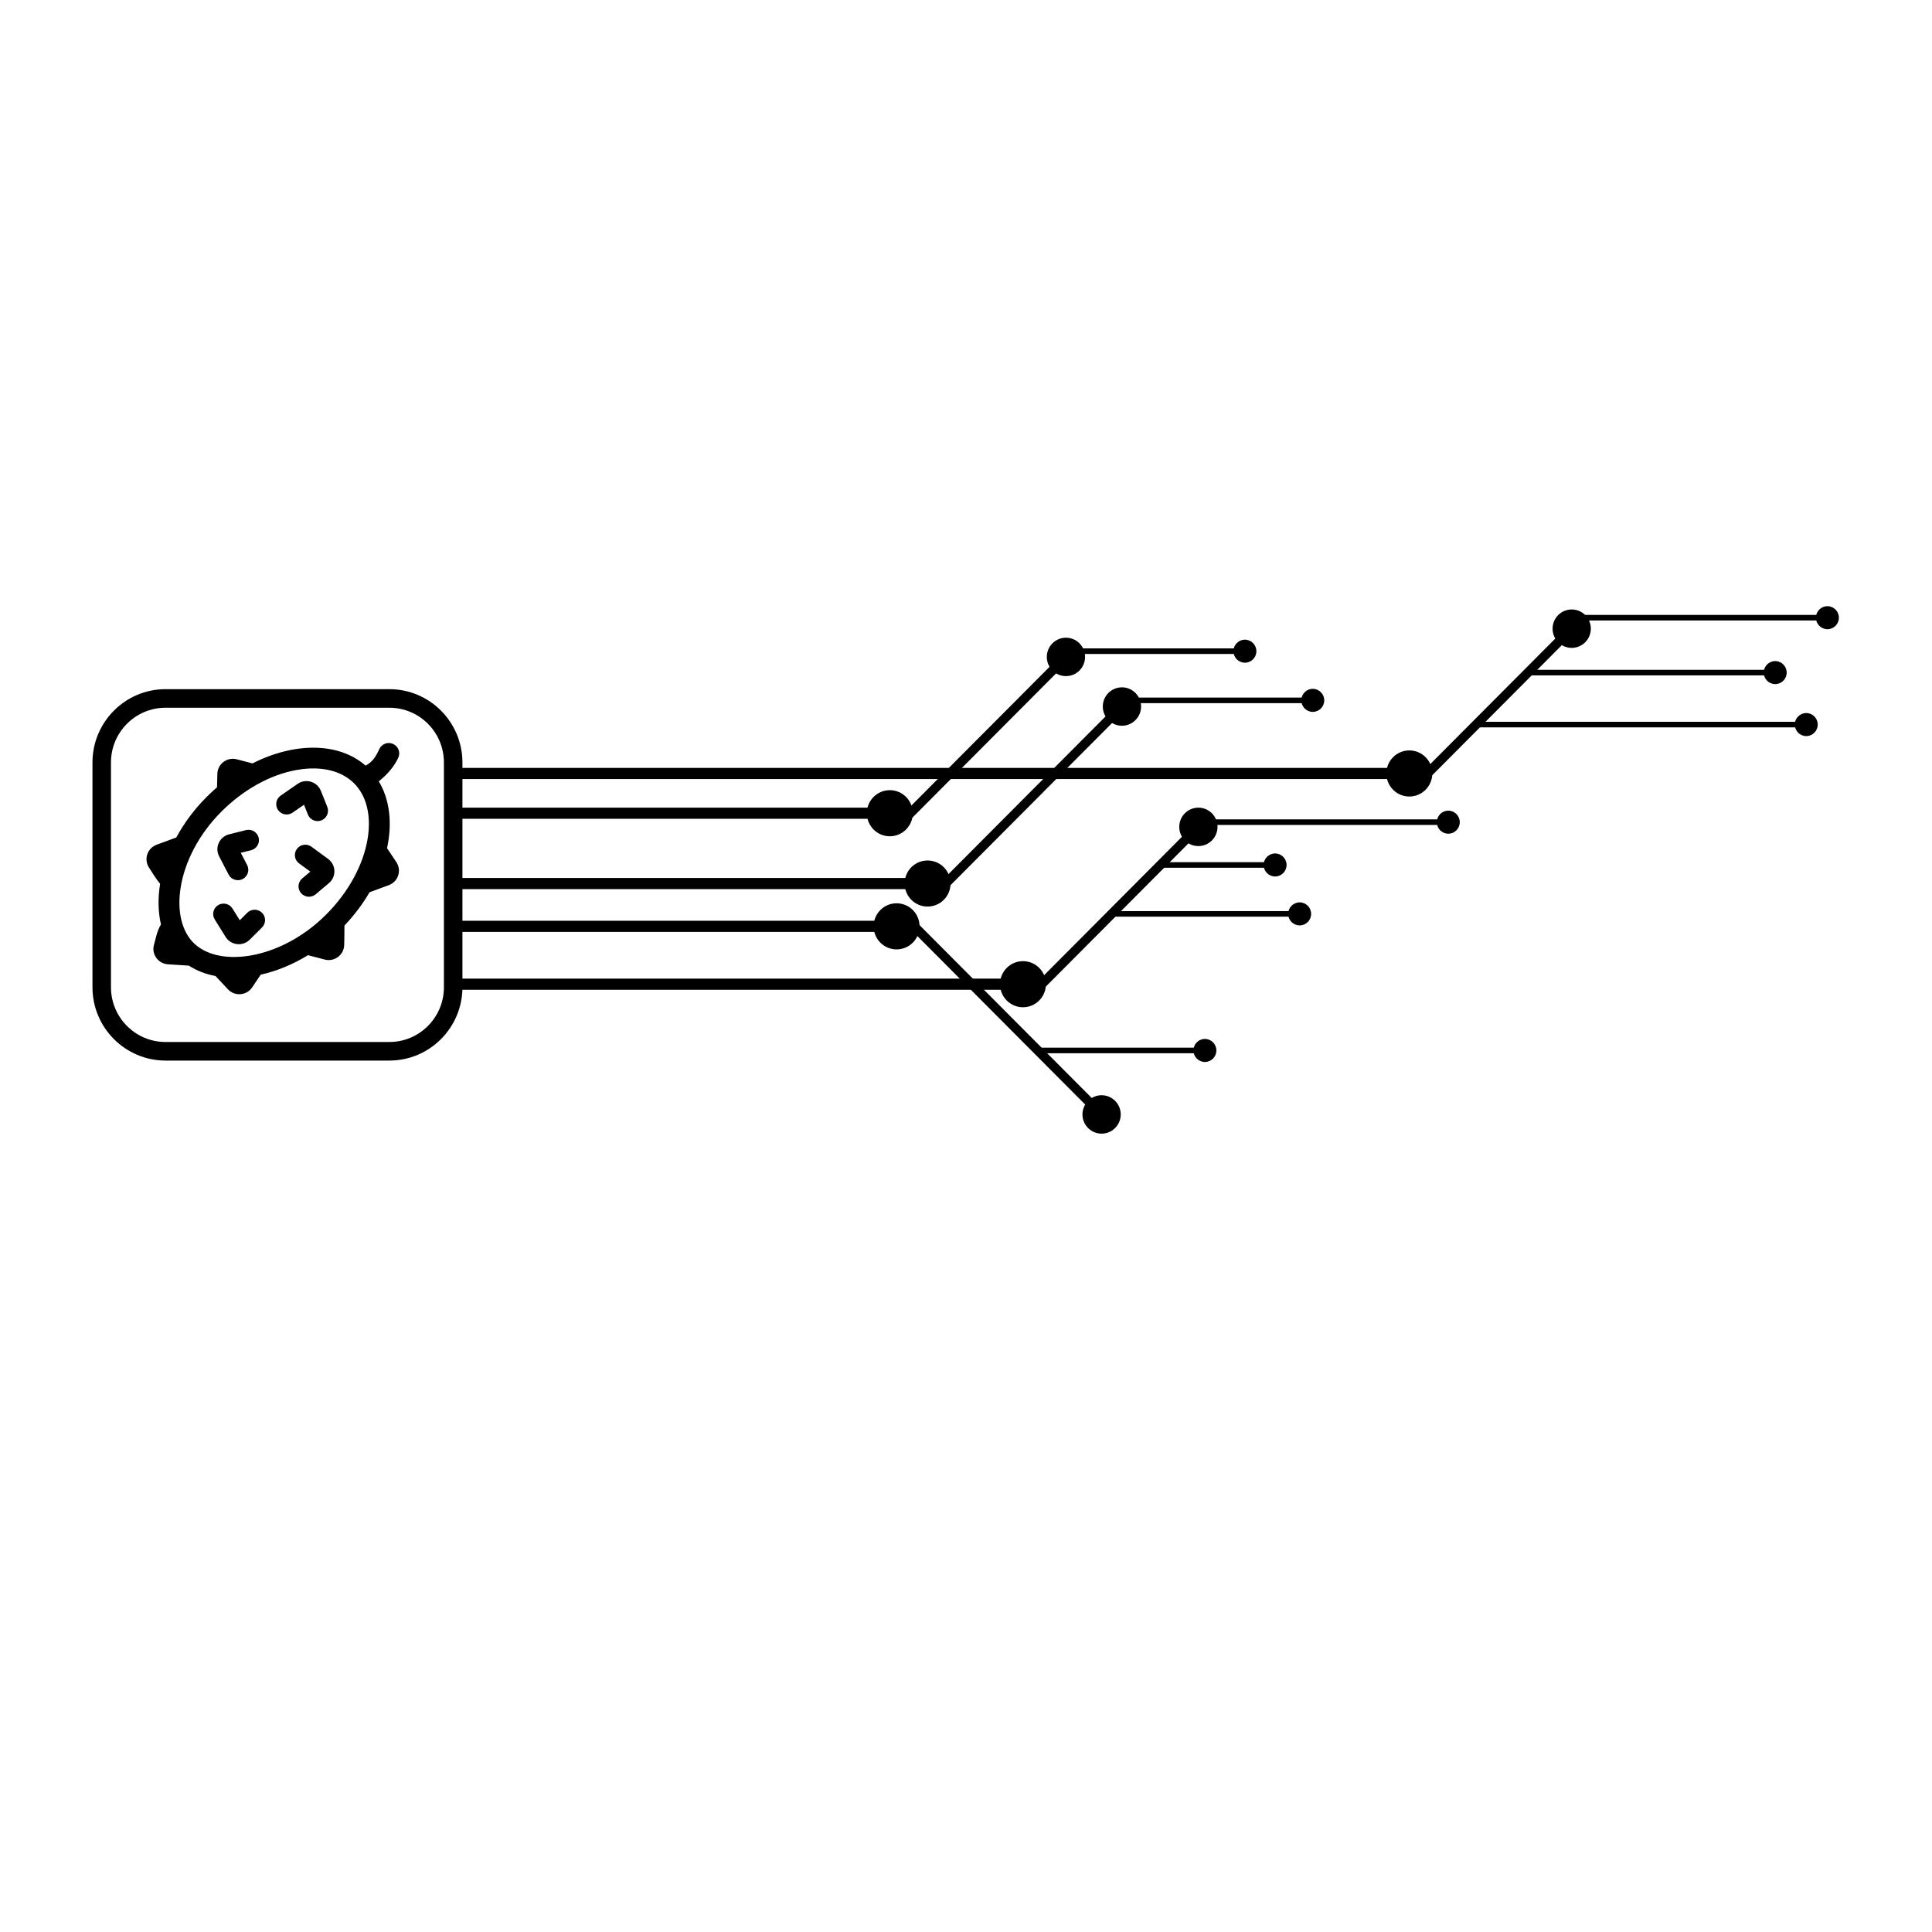 <svg xmlns="http://www.w3.org/2000/svg" xmlns:xlink="http://www.w3.org/1999/xlink" width="500" zoomAndPan="magnify" viewBox="0 0 375 375" height="500" preserveAspectRatio="xMidYMid meet" version="1.0"><defs><clipPath id="447d507ef5"><path d="M 352 117.672 L 356.934 117.672 L 356.934 123 L 352 123 Z M 352 117.672 " clip-rule="nonzero"/></clipPath><clipPath id="e2f66783ef"><path d="M 210 212 L 218 212 L 218 220.422 L 210 220.422 Z M 210 212 " clip-rule="nonzero"/></clipPath><clipPath id="2f3600d928"><path d="M 17.934 133 L 90 133 L 90 206 L 17.934 206 Z M 17.934 133 " clip-rule="nonzero"/></clipPath></defs><rect x="-37.5" width="450" fill="#ffffff" y="-37.5" height="450" fill-opacity="1"/><rect x="-37.5" width="450" fill="#ffffff" y="-37.5" height="450" fill-opacity="1"/><path fill="#000000" d="M 87.195 156.766 L 172.93 156.766 L 172.93 158.926 L 87.195 158.926 Z M 87.195 156.766 " fill-opacity="1" fill-rule="nonzero"/><path fill="#000000" d="M 172.711 162.32 C 175.172 162.32 177.168 160.316 177.168 157.848 C 177.168 155.375 175.172 153.371 172.711 153.371 C 170.254 153.371 168.254 155.375 168.254 157.848 C 168.254 160.316 170.254 162.32 172.711 162.32 Z M 172.711 162.32 " fill-opacity="1" fill-rule="nonzero"/><path fill="#000000" d="M 88.789 178.719 L 174.254 178.719 L 174.254 180.883 L 88.789 180.883 Z M 88.789 178.719 " fill-opacity="1" fill-rule="nonzero"/><path fill="#000000" d="M 174.027 184.277 C 176.488 184.277 178.484 182.273 178.484 179.801 C 178.484 177.332 176.488 175.328 174.027 175.328 C 171.566 175.328 169.57 177.332 169.57 179.801 C 169.57 182.273 171.566 184.277 174.027 184.277 Z M 174.027 184.277 " fill-opacity="1" fill-rule="nonzero"/><path fill="#000000" d="M 88.918 170.414 L 180.266 170.414 L 180.266 172.578 L 88.918 172.578 Z M 88.918 170.414 " fill-opacity="1" fill-rule="nonzero"/><path fill="#000000" d="M 180.043 175.965 C 182.5 175.965 184.5 173.961 184.5 171.492 C 184.5 169.023 182.5 167.02 180.043 167.02 C 177.582 167.02 175.586 169.023 175.586 171.492 C 175.586 173.961 177.582 175.965 180.043 175.965 Z M 180.043 175.965 " fill-opacity="1" fill-rule="nonzero"/><path fill="#000000" d="M 87.695 189.949 L 198.781 189.949 L 198.781 192.113 L 87.695 192.113 Z M 87.695 189.949 " fill-opacity="1" fill-rule="nonzero"/><path fill="#000000" d="M 198.559 195.508 C 201.016 195.508 203.016 193.5 203.016 191.031 C 203.016 188.562 201.016 186.559 198.559 186.559 C 196.098 186.559 194.102 188.562 194.102 191.031 C 194.102 193.5 196.098 195.508 198.559 195.508 Z M 198.559 195.508 " fill-opacity="1" fill-rule="nonzero"/><path fill="#000000" d="M 87.078 149.051 L 273.773 149.051 L 273.773 151.211 L 87.078 151.211 Z M 87.078 149.051 " fill-opacity="1" fill-rule="nonzero"/><path fill="#000000" d="M 273.551 154.605 C 276.012 154.605 278.008 152.602 278.008 150.129 C 278.008 147.66 276.012 145.656 273.551 145.656 C 271.09 145.656 269.094 147.66 269.094 150.129 C 269.094 152.602 271.09 154.605 273.551 154.605 Z M 273.551 154.605 " fill-opacity="1" fill-rule="nonzero"/><path fill="#000000" d="M 275.434 150.496 L 304.566 121.25 L 305.836 122.527 L 276.703 151.773 Z M 275.434 150.496 " fill-opacity="1" fill-rule="nonzero"/><path fill="#000000" d="M 307.691 124.66 C 309.145 123.203 309.145 120.844 307.691 119.387 C 306.242 117.934 303.895 117.934 302.441 119.387 C 300.992 120.844 300.992 123.203 302.441 124.66 C 303.895 126.117 306.242 126.117 307.691 124.66 Z M 307.691 124.66 " fill-opacity="1" fill-rule="nonzero"/><path fill="#000000" d="M 306.188 119.352 L 354.812 119.352 L 354.812 120.434 L 306.188 120.434 Z M 306.188 119.352 " fill-opacity="1" fill-rule="nonzero"/><g clip-path="url(#447d507ef5)"><path fill="#000000" d="M 354.699 122.129 C 355.934 122.129 356.926 121.125 356.926 119.895 C 356.926 118.66 355.93 117.656 354.699 117.656 C 353.473 117.656 352.473 118.66 352.473 119.895 C 352.473 121.125 353.473 122.129 354.699 122.129 Z M 354.699 122.129 " fill-opacity="1" fill-rule="nonzero"/></g><path fill="#000000" d="M 296.551 130.008 L 344.676 130.008 L 344.676 131.09 L 296.551 131.09 Z M 296.551 130.008 " fill-opacity="1" fill-rule="nonzero"/><path fill="#000000" d="M 344.566 132.785 C 345.797 132.785 346.793 131.785 346.793 130.551 C 346.793 129.316 345.793 128.316 344.566 128.316 C 343.34 128.316 342.34 129.316 342.34 130.551 C 342.34 131.785 343.34 132.785 344.566 132.785 Z M 344.566 132.785 " fill-opacity="1" fill-rule="nonzero"/><path fill="#000000" d="M 287.199 140.098 L 350.703 140.098 L 350.703 141.18 L 287.199 141.18 Z M 287.199 140.098 " fill-opacity="1" fill-rule="nonzero"/><path fill="#000000" d="M 350.594 142.875 C 351.824 142.875 352.82 141.871 352.82 140.637 C 352.82 139.406 351.82 138.402 350.594 138.402 C 349.363 138.402 348.367 139.406 348.367 140.637 C 348.367 141.871 349.363 142.875 350.594 142.875 Z M 350.594 142.875 " fill-opacity="1" fill-rule="nonzero"/><path fill="#000000" d="M 200.938 191.012 L 232.098 159.727 L 233.367 161 L 202.207 192.285 Z M 200.938 191.012 " fill-opacity="1" fill-rule="nonzero"/><path fill="#000000" d="M 235.23 163.133 C 236.68 161.676 236.68 159.316 235.23 157.859 C 233.781 156.402 231.43 156.402 229.98 157.859 C 228.531 159.316 228.531 161.676 229.98 163.133 C 231.43 164.586 233.781 164.586 235.23 163.133 Z M 235.23 163.133 " fill-opacity="1" fill-rule="nonzero"/><path fill="#000000" d="M 176.633 180.258 L 177.902 178.984 L 214.582 215.805 L 213.312 217.082 Z M 176.633 180.258 " fill-opacity="1" fill-rule="nonzero"/><g clip-path="url(#e2f66783ef)"><path fill="#000000" d="M 211.195 218.949 C 212.645 220.406 214.996 220.406 216.445 218.949 C 217.895 217.492 217.895 215.133 216.445 213.676 C 214.996 212.219 212.645 212.219 211.195 213.676 C 209.742 215.133 209.742 217.492 211.195 218.949 Z M 211.195 218.949 " fill-opacity="1" fill-rule="nonzero"/></g><path fill="#000000" d="M 175.457 157.801 L 206.398 126.738 L 207.668 128.012 L 176.727 159.074 Z M 175.457 157.801 " fill-opacity="1" fill-rule="nonzero"/><path fill="#000000" d="M 209.523 130.145 C 210.977 128.688 210.977 126.328 209.523 124.871 C 208.074 123.414 205.727 123.414 204.273 124.871 C 202.824 126.328 202.824 128.688 204.273 130.145 C 205.727 131.598 208.074 131.598 209.523 130.145 Z M 209.523 130.145 " fill-opacity="1" fill-rule="nonzero"/><path fill="#000000" d="M 182.5 171.27 L 217.262 136.367 L 218.531 137.645 L 183.77 172.543 Z M 182.5 171.27 " fill-opacity="1" fill-rule="nonzero"/><path fill="#000000" d="M 220.391 139.773 C 221.844 138.316 221.844 135.957 220.391 134.5 C 218.941 133.047 216.594 133.047 215.141 134.5 C 213.691 135.957 213.691 138.316 215.141 139.773 C 216.594 141.23 218.941 141.23 220.391 139.773 Z M 220.391 139.773 " fill-opacity="1" fill-rule="nonzero"/><path fill="#000000" d="M 234.695 159.039 L 281.227 159.039 L 281.227 160.121 L 234.695 160.121 Z M 234.695 159.039 " fill-opacity="1" fill-rule="nonzero"/><path fill="#000000" d="M 281.113 161.82 C 282.348 161.82 283.34 160.816 283.34 159.582 C 283.34 158.352 282.344 157.348 281.113 157.348 C 279.887 157.348 278.887 158.352 278.887 159.582 C 278.887 160.816 279.887 161.82 281.113 161.82 Z M 281.113 161.82 " fill-opacity="1" fill-rule="nonzero"/><path fill="#000000" d="M 224.648 167.348 L 247.609 167.348 L 247.609 168.43 L 224.648 168.43 Z M 224.648 167.348 " fill-opacity="1" fill-rule="nonzero"/><path fill="#000000" d="M 247.496 170.125 C 248.73 170.125 249.723 169.125 249.723 167.891 C 249.723 166.656 248.727 165.656 247.496 165.656 C 246.27 165.656 245.27 166.656 245.27 167.891 C 245.27 169.125 246.27 170.125 247.496 170.125 Z M 247.496 170.125 " fill-opacity="1" fill-rule="nonzero"/><path fill="#000000" d="M 215.781 176.844 L 252.375 176.844 L 252.375 177.922 L 215.781 177.922 Z M 215.781 176.844 " fill-opacity="1" fill-rule="nonzero"/><path fill="#000000" d="M 252.262 179.621 C 253.496 179.621 254.488 178.621 254.488 177.387 C 254.488 176.152 253.492 175.152 252.262 175.152 C 251.035 175.152 250.035 176.152 250.035 177.387 C 250.035 178.621 251.035 179.621 252.262 179.621 Z M 252.262 179.621 " fill-opacity="1" fill-rule="nonzero"/><path fill="#000000" d="M 207.418 125.852 L 241.75 125.852 L 241.75 126.934 L 207.418 126.934 Z M 207.418 125.852 " fill-opacity="1" fill-rule="nonzero"/><path fill="#000000" d="M 241.637 128.633 C 242.867 128.633 243.863 127.629 243.863 126.398 C 243.863 125.164 242.863 124.16 241.637 124.16 C 240.41 124.16 239.41 125.164 239.41 126.398 C 239.41 127.629 240.41 128.633 241.637 128.633 Z M 241.637 128.633 " fill-opacity="1" fill-rule="nonzero"/><path fill="#000000" d="M 219.164 135.398 L 254.918 135.398 L 254.918 136.48 L 219.164 136.48 Z M 219.164 135.398 " fill-opacity="1" fill-rule="nonzero"/><path fill="#000000" d="M 254.809 138.176 C 256.043 138.176 257.035 137.172 257.035 135.941 C 257.035 134.707 256.039 133.703 254.809 133.703 C 253.582 133.703 252.582 134.707 252.582 135.941 C 252.582 137.172 253.582 138.176 254.809 138.176 Z M 254.809 138.176 " fill-opacity="1" fill-rule="nonzero"/><path fill="#000000" d="M 201.812 203.352 L 233.984 203.352 L 233.984 204.434 L 201.812 204.434 Z M 201.812 203.352 " fill-opacity="1" fill-rule="nonzero"/><path fill="#000000" d="M 233.871 206.129 C 235.105 206.129 236.098 205.125 236.098 203.891 C 236.098 202.66 235.102 201.656 233.871 201.656 C 232.645 201.656 231.645 202.66 231.645 203.891 C 231.645 205.125 232.645 206.129 233.871 206.129 Z M 233.871 206.129 " fill-opacity="1" fill-rule="nonzero"/><g clip-path="url(#2f3600d928)"><path fill="#000000" d="M 75.582 205.855 L 32.121 205.855 C 24.309 205.855 17.949 199.473 17.949 191.629 L 17.949 147.996 C 17.949 140.152 24.309 133.766 32.121 133.766 L 75.582 133.766 C 83.398 133.766 89.758 140.152 89.758 147.996 L 89.758 191.629 C 89.758 199.473 83.398 205.855 75.582 205.855 Z M 32.121 137.371 C 26.285 137.371 21.539 142.137 21.539 147.996 L 21.539 191.629 C 21.539 197.484 26.285 202.25 32.121 202.25 L 75.582 202.25 C 81.418 202.25 86.164 197.484 86.164 191.629 L 86.164 147.996 C 86.164 142.137 81.418 137.371 75.582 137.371 Z M 32.121 137.371 " fill-opacity="1" fill-rule="nonzero"/></g><path fill="#000000" d="M 59.762 158.102 C 60.172 159.137 61.348 159.645 62.387 159.234 C 63.426 158.824 63.938 157.652 63.527 156.621 L 62.285 153.504 C 61.57 151.707 59.359 151.043 57.766 152.148 L 54.477 154.426 C 53.562 155.062 53.336 156.32 53.973 157.23 C 54.613 158.145 55.875 158.367 56.793 157.73 L 59.004 156.199 Z M 59.762 158.102 " fill-opacity="1" fill-rule="nonzero"/><path fill="#000000" d="M 50.855 177.164 C 50.062 176.379 48.781 176.383 47.992 177.168 L 46.539 178.621 L 45.117 176.34 C 44.531 175.395 43.281 175.105 42.332 175.691 C 41.383 176.277 41.09 177.52 41.68 178.465 L 43.789 181.852 C 44.812 183.496 47.109 183.758 48.48 182.387 L 50.859 180.016 C 51.648 179.227 51.648 177.949 50.855 177.164 Z M 50.855 177.164 " fill-opacity="1" fill-rule="nonzero"/><path fill="#000000" d="M 58.656 170.508 C 57.805 171.227 57.699 172.496 58.426 173.344 C 59.148 174.195 60.426 174.297 61.277 173.578 L 63.848 171.41 C 65.328 170.156 65.246 167.859 63.684 166.715 L 60.457 164.348 C 59.559 163.688 58.293 163.879 57.629 164.773 C 56.965 165.668 57.156 166.93 58.059 167.59 L 60.227 169.18 Z M 58.656 170.508 " fill-opacity="1" fill-rule="nonzero"/><path fill="#000000" d="M 50.203 162.586 C 50.473 163.664 49.812 164.758 48.73 165.031 L 46.734 165.527 L 47.973 167.91 C 48.484 168.898 48.094 170.113 47.102 170.621 C 46.109 171.133 44.887 170.746 44.375 169.758 L 42.535 166.219 C 41.641 164.5 42.594 162.406 44.477 161.938 L 47.746 161.121 C 48.832 160.852 49.93 161.508 50.203 162.586 Z M 50.203 162.586 " fill-opacity="1" fill-rule="nonzero"/><path fill="#000000" d="M 77.309 147.066 C 77.77 146.055 77.32 144.859 76.301 144.398 C 75.285 143.938 74.086 144.387 73.621 145.398 C 73.016 146.723 72.336 147.91 70.953 148.602 C 65.691 144.016 57.105 144.066 49.012 148.176 L 45.961 147.379 C 44.082 146.891 42.234 148.273 42.188 150.207 L 42.125 152.812 C 41.461 153.387 40.812 153.988 40.176 154.621 C 37.711 157.07 35.723 159.773 34.219 162.555 C 34.199 162.562 34.18 162.57 34.156 162.578 L 30.398 163.965 C 28.578 164.637 27.863 166.824 28.941 168.43 C 29.613 169.438 30.078 170.316 31.078 171.551 C 30.625 174.336 30.676 177.02 31.242 179.426 C 30.398 180.891 30.27 182.109 29.906 183.305 C 29.34 185.152 30.652 187.043 32.59 187.168 L 36.59 187.426 C 36.609 187.426 36.633 187.426 36.652 187.426 C 38.168 188.41 39.922 189.086 41.832 189.449 L 44.246 192.023 C 45.57 193.438 47.875 193.25 48.953 191.641 L 50.602 189.184 C 53.652 188.5 56.785 187.238 59.781 185.402 L 63.035 186.25 C 64.914 186.738 66.762 185.355 66.809 183.422 C 66.836 182.219 66.855 181.145 66.855 179.656 C 68.793 177.613 70.422 175.426 71.734 173.184 L 75.473 171.805 C 77.293 171.133 78.008 168.945 76.934 167.336 L 75.125 164.633 C 76.164 159.816 75.672 155.215 73.52 151.656 C 75.07 150.418 76.477 148.883 77.309 147.066 Z M 63.246 177.574 C 67.809 173.031 70.504 167.719 71.328 162.965 C 72.156 158.184 71.066 154.371 68.711 152.027 C 66.355 149.684 62.527 148.602 57.723 149.426 C 52.176 150.375 46.973 153.555 43.039 157.469 C 38.508 161.977 35.875 167.348 35.082 172.164 C 34.277 177.051 35.398 180.852 37.57 183.012 C 39.746 185.176 43.566 186.293 48.473 185.492 C 53.316 184.699 58.715 182.082 63.246 177.574 Z M 63.246 177.574 " fill-opacity="1" fill-rule="evenodd"/></svg>